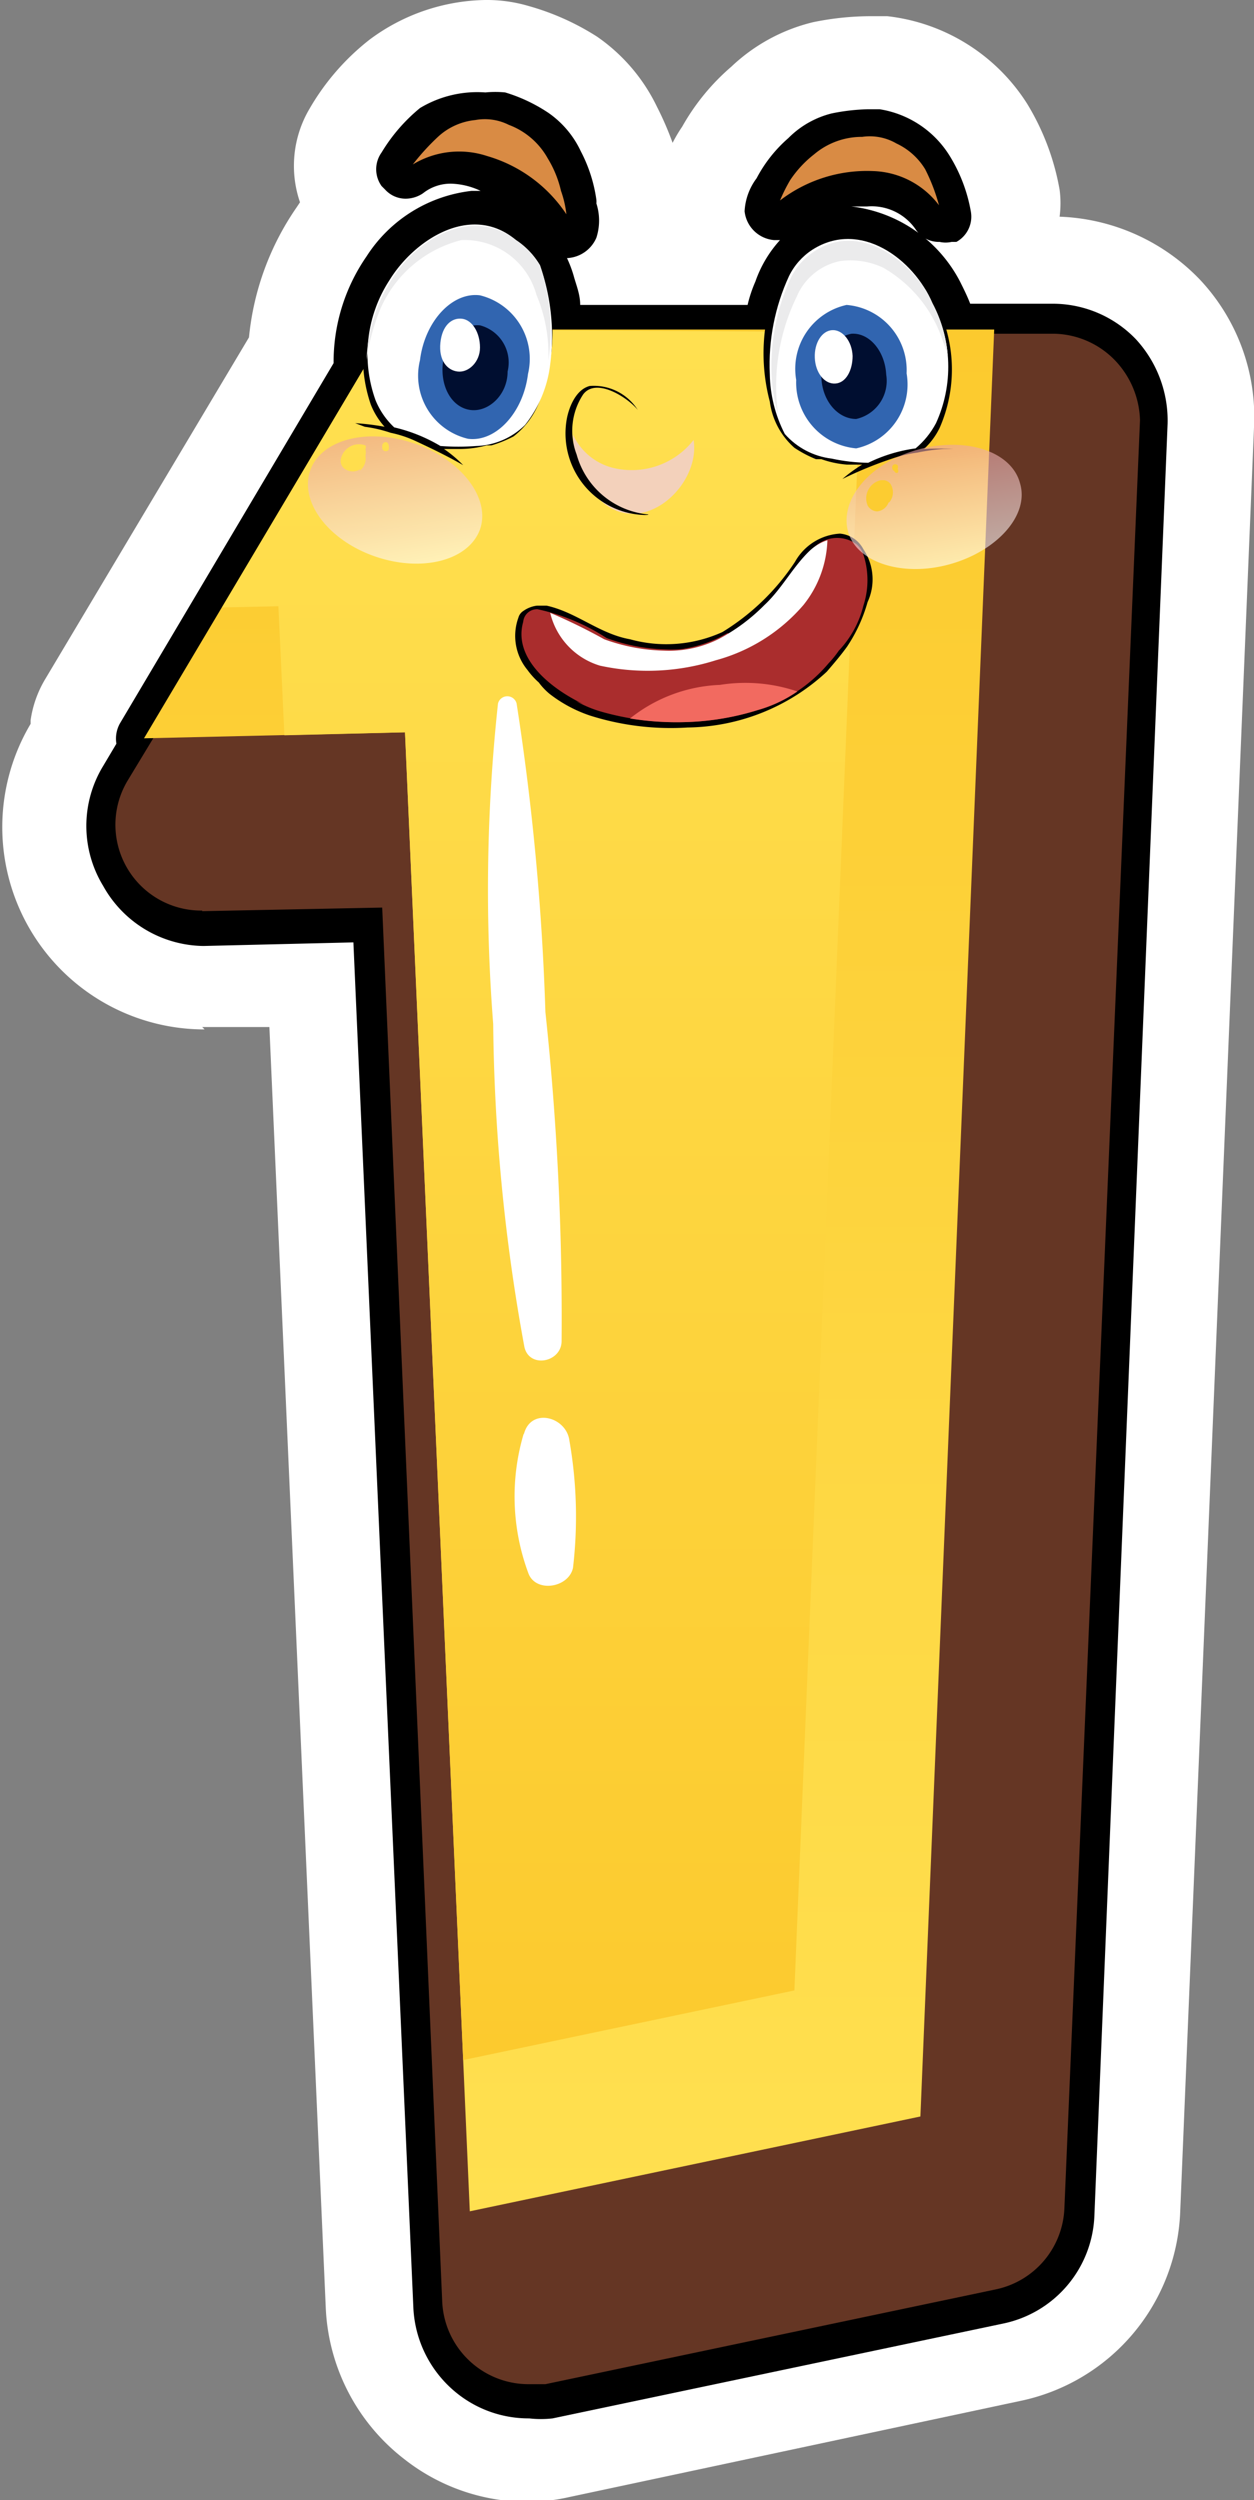 <svg xmlns="http://www.w3.org/2000/svg" xmlns:xlink="http://www.w3.org/1999/xlink" viewBox="0 0 20.9 41.65"><rect x="0" y="0" width="20.9" height="41.65" fill="#808080" stroke="none"/><defs><style>.cls-1{fill:none;}.cls-2{isolation:isolate;}.cls-3{fill:#fff;}.cls-4{fill:#653624;}.cls-5{fill:url(#linear-gradient);}.cls-6{fill:url(#linear-gradient-2);}.cls-7{fill:#f3d1bb;}.cls-11,.cls-17,.cls-18,.cls-7,.cls-9{mix-blend-mode:multiply;}.cls-8,.cls-9{fill:#aa2d2d;}.cls-10{fill:#f26a60;}.cls-11{fill:#ebebec;}.cls-12{fill:#d98b44;}.cls-13{clip-path:url(#clip-path);}.cls-14{fill:#3165b0;}.cls-15{fill:#000e30;}.cls-16{clip-path:url(#clip-path-2);}.cls-17,.cls-18{opacity:0.6;}.cls-17{fill:url(#linear-gradient-3);}.cls-18{fill:url(#linear-gradient-4);}</style><linearGradient id="linear-gradient" x1="9.49" y1="36.84" x2="9.49" y2="5.49" gradientUnits="userSpaceOnUse"><stop offset="0" stop-color="#ffe050"/><stop offset="1" stop-color="#fcca2e"/></linearGradient><linearGradient id="linear-gradient-2" x1="9.04" y1="5.49" x2="9.04" y2="34.32" xlink:href="#linear-gradient"/><clipPath id="clip-path"><path class="cls-1" d="M12.83,6.23a3.52,3.52,0,0,1,.32-1.63,1.1,1.1,0,0,1,.39-.44c.8-.51,1.69.16,2,.89a2.26,2.26,0,0,1,.06,2,1.4,1.4,0,0,1-.34.42,2.59,2.59,0,0,0-.79.24,3.08,3.08,0,0,1-.61-.07,1.24,1.24,0,0,1-.78-.41A2.26,2.26,0,0,1,12.83,6.23Z"/></clipPath><clipPath id="clip-path-2"><path class="cls-1" d="M8.75,7.08a1.21,1.21,0,0,1-.81.35,4,4,0,0,1-.6,0,2.7,2.7,0,0,0-.77-.31,1.29,1.29,0,0,1-.31-.45,2.26,2.26,0,0,1,.23-2C6.9,4,7.85,3.37,8.6,4A1.29,1.29,0,0,1,9,4.42a3.57,3.57,0,0,1,.17,1.65A2,2,0,0,1,8.75,7.08Z"/></clipPath><linearGradient id="linear-gradient-3" x1="5.19" y1="237.16" x2="4.53" y2="234.87" gradientTransform="translate(29.88 -226.64) rotate(6.85)" gradientUnits="userSpaceOnUse"><stop offset="0" stop-color="#fff"/><stop offset="1" stop-color="#ea9c9e"/></linearGradient><linearGradient id="linear-gradient-4" x1="14.1" y1="236.08" x2="13.51" y2="234.04" xlink:href="#linear-gradient-3"/></defs><g class="cls-2"><g id="Layer_2" data-name="Layer 2"><g id="Layer_1-2" data-name="Layer 1"><path class="cls-3" d="M3.37,17.11l1.12,0,.94,21.35a3.37,3.37,0,0,0,1.31,2.51,3.32,3.32,0,0,0,2.06.71,3.17,3.17,0,0,0,.69-.08L17,40a3.35,3.35,0,0,0,2.67-3.15L20.9,7.12A3.34,3.34,0,0,0,20,4.66a3.41,3.41,0,0,0-2.34-1.05,1.71,1.71,0,0,0,0-.45,4.12,4.12,0,0,0-.54-1.43A3.18,3.18,0,0,0,14.79.27h-.32a4.8,4.8,0,0,0-.92.1,3,3,0,0,0-1.36.74,3.72,3.72,0,0,0-.82,1,2.4,2.4,0,0,0-.16.27,5.18,5.18,0,0,0-.26-.6,3,3,0,0,0-1-1.17A4.23,4.23,0,0,0,8.81.1,2.46,2.46,0,0,0,8.09,0,3.31,3.31,0,0,0,6.16.66a4,4,0,0,0-1,1.15A1.87,1.87,0,0,0,5,3.37l-.06.09a4.58,4.58,0,0,0-.79,2.16L.75,11.32A1.84,1.84,0,0,0,.51,12l0,.06a3.37,3.37,0,0,0,2.9,5.09Z"/><path d="M18.93,5.65a1.92,1.92,0,0,0-1.39-.59H16.17c-.05-.13-.11-.25-.17-.37a2.35,2.35,0,0,0-1.81-1.25l.26,0a.89.89,0,0,1,.81.38.46.46,0,0,0,.4.21.45.45,0,0,0,.2,0l.08,0a.48.48,0,0,0,.24-.51,2.62,2.62,0,0,0-.35-.92,1.68,1.68,0,0,0-1.17-.78h-.19a3.36,3.36,0,0,0-.61.07,1.54,1.54,0,0,0-.72.41,2.31,2.31,0,0,0-.53.67l0,0a1,1,0,0,0-.2.55A.54.54,0,0,0,12.9,4H13a2,2,0,0,0-.41.69,2.23,2.23,0,0,0-.13.39H9.67c0-.18-.07-.34-.11-.49a2,2,0,0,0-.11-.29.56.56,0,0,0,.49-.34.93.93,0,0,0,0-.57.35.35,0,0,0,0-.06,2.48,2.48,0,0,0-.26-.81,1.61,1.61,0,0,0-.54-.64,2.7,2.7,0,0,0-.72-.34,1.66,1.66,0,0,0-.33,0A1.85,1.85,0,0,0,7,1.8a2.87,2.87,0,0,0-.64.74.48.48,0,0,0,0,.56l.06.06a.46.46,0,0,0,.34.15.52.52,0,0,0,.29-.09.74.74,0,0,1,.47-.16,1.22,1.22,0,0,1,.49.12l-.15,0A2.4,2.4,0,0,0,6.11,4.27a3.09,3.09,0,0,0-.55,1.78L2,12.05a.52.52,0,0,0-.06.34l-.22.37a1.92,1.92,0,0,0,0,2,1.94,1.94,0,0,0,1.67,1l2.5-.06,1,22.76a1.94,1.94,0,0,0,.75,1.43,1.91,1.91,0,0,0,1.18.4,1.72,1.72,0,0,0,.39,0l7.51-1.58a1.91,1.91,0,0,0,1.52-1.8L19.46,7.06A2,2,0,0,0,18.93,5.65Z"/><path class="cls-4" d="M3.37,15.18l3-.06,1,23.22A1.44,1.44,0,0,0,8.8,39.72l.29,0,7.51-1.58a1.44,1.44,0,0,0,1.14-1.35L19,7A1.5,1.5,0,0,0,18.58,6a1.45,1.45,0,0,0-1-.44l-10.13,0a1.46,1.46,0,0,0-1.24.7L2.13,13a1.43,1.43,0,0,0,1.24,2.17Z"/><path class="cls-5" d="M6.75,12.2l-4.35.1L6.45,5.49l10.12,0L15.34,35.26,7.83,36.84Z"/><polygon class="cls-6" points="14.38 5.53 6.45 5.49 3.7 10.12 4.64 10.1 4.74 12.25 6.75 12.2 7.72 34.32 13.24 33.16 14.38 5.53"/><path class="cls-3" d="M8.3,11.72a28.86,28.86,0,0,0-.08,5.34,31.23,31.23,0,0,0,.52,5.38c.08.36.61.26.62-.09a48.05,48.05,0,0,0-.27-5.49,42,42,0,0,0-.48-5.14.16.16,0,0,0-.31,0Z"/><path class="cls-3" d="M8.73,23.88a3.67,3.67,0,0,0,.08,2.34c.13.32.67.23.74-.1A7.33,7.33,0,0,0,9.49,24c-.05-.4-.65-.56-.76-.1Z"/><path class="cls-7" d="M10.2,7.79a1,1,0,0,1-.65-.55A1.59,1.59,0,0,0,10,8.33c.7.66,1.68-.24,1.56-1A1.31,1.31,0,0,1,10.2,7.79Z"/><path d="M14.39,9.15A.49.49,0,0,0,14,8.89a.92.92,0,0,0-.75.47,3.86,3.86,0,0,1-1.21,1.17,2.26,2.26,0,0,1-1.54.12c-.51-.09-.89-.45-1.39-.56l-.16,0a.5.5,0,0,0-.23.09.19.19,0,0,0-.08.11.89.89,0,0,0,.15.87,1.29,1.29,0,0,0,.19.21,1.07,1.07,0,0,0,.18.19,2.28,2.28,0,0,0,.67.36,4.46,4.46,0,0,0,1.63.2,3.47,3.47,0,0,0,2.32-.93c.12-.14.24-.28.34-.42h0a2.61,2.61,0,0,0,.34-.74A.9.9,0,0,0,14.39,9.15Z"/><path class="cls-8" d="M14.39,10.09a1.68,1.68,0,0,1-.41.75,1.73,1.73,0,0,1-.17.21,2.48,2.48,0,0,1-1.19.78,4.43,4.43,0,0,1-1.2.2A4.6,4.6,0,0,1,10,11.85a2,2,0,0,1-.4-.17l.12.05c-.56-.27-1.17-.77-1-1.37h0a.23.23,0,0,1,.24-.21,3.43,3.43,0,0,1,1.15.48,3.11,3.11,0,0,0,1,.19,1.85,1.85,0,0,0,.92-.2,3.12,3.12,0,0,0,.75-.56c.29-.27.47-.63.75-.9a.55.55,0,0,1,.75-.09.45.45,0,0,1,.1.14A1.37,1.37,0,0,1,14.39,10.09Z"/><path class="cls-9" d="M12.42,10.55h-.3l-.13.07a2.2,2.2,0,0,1-.6.19A1.3,1.3,0,0,0,10.75,12a5,5,0,0,0,.67,0,4.43,4.43,0,0,0,1.2-.2,2.24,2.24,0,0,0,.71-.35A1.1,1.1,0,0,0,12.42,10.55Z"/><path class="cls-3" d="M10,11.09A3.76,3.76,0,0,0,11.93,11a2.93,2.93,0,0,0,1.46-.92A1.81,1.81,0,0,0,13.79,9a.78.78,0,0,0-.3.18c-.28.27-.46.63-.75.9a3.12,3.12,0,0,1-.75.56,1.85,1.85,0,0,1-.92.2,3.11,3.11,0,0,1-1-.19,9.37,9.37,0,0,0-.9-.44A1.21,1.21,0,0,0,10,11.09Z"/><path class="cls-10" d="M12,11.41a2.56,2.56,0,0,0-1.5.56,4.85,4.85,0,0,0,.93.06,4.43,4.43,0,0,0,1.2-.2,2.21,2.21,0,0,0,.66-.31A2.69,2.69,0,0,0,12,11.41Z"/><path d="M10.8,8.57a1.37,1.37,0,0,1-1.19-1,1.1,1.1,0,0,1,.11-1c.22-.29.75.06.91.26,0,0,0,0,0,0a.87.87,0,0,0-.8-.4c-.24.06-.36.38-.39.59a1.36,1.36,0,0,0,1.3,1.56S10.83,8.58,10.8,8.57Z"/><path d="M9.09,4.66a1.27,1.27,0,0,0-.74-.93,1.64,1.64,0,0,0-1.84.81,2.41,2.41,0,0,0-.33,2.2,1.23,1.23,0,0,0,.23.37,4.1,4.1,0,0,0-.49-.06l.16.06a2.23,2.23,0,0,1,.43.1l0,0a1.87,1.87,0,0,1,.4.13c.28.13.55.26.81.41a2.08,2.08,0,0,0-.32-.27h.27a1.72,1.72,0,0,0,.44-.06h.08s0,0,0,0a2,2,0,0,0,.37-.15,1.34,1.34,0,0,0,.48-.74A3.14,3.14,0,0,0,9.09,4.66Z"/><path class="cls-3" d="M8.75,7.08a1.21,1.21,0,0,1-.81.35,4,4,0,0,1-.6,0,2.7,2.7,0,0,0-.77-.31,1.29,1.29,0,0,1-.31-.45,2.26,2.26,0,0,1,.23-2C6.9,4,7.85,3.37,8.6,4A1.29,1.29,0,0,1,9,4.42a3.57,3.57,0,0,1,.17,1.65A2,2,0,0,1,8.75,7.08Z"/><path class="cls-11" d="M6.33,5.17A2,2,0,0,1,7.69,4a1.24,1.24,0,0,1,1.25.91A2.57,2.57,0,0,1,9.14,6,3.4,3.4,0,0,0,9,4.42,1.29,1.29,0,0,0,8.6,4c-.75-.58-1.7,0-2.11.72A2.59,2.59,0,0,0,6.11,6,3.5,3.5,0,0,1,6.33,5.17Z"/><path d="M12.83,6.69a1.24,1.24,0,0,0,.41.77,2,2,0,0,0,.36.19v0l.09,0a1.67,1.67,0,0,0,.42.09h0l.26,0a2.52,2.52,0,0,0-.33.24,6.58,6.58,0,0,1,.83-.34,2.13,2.13,0,0,1,.42-.1l0,0a3.11,3.11,0,0,1,.44-.06l.16,0a4,4,0,0,0-.49,0,1.18,1.18,0,0,0,.26-.35,2.42,2.42,0,0,0-.14-2.22,1.66,1.66,0,0,0-1.77-1,1.3,1.3,0,0,0-.82.86A3.15,3.15,0,0,0,12.83,6.69Z"/><path d="M9.46,3.33a1.79,1.79,0,0,0-.21-.64,1.14,1.14,0,0,0-.37-.47A2.24,2.24,0,0,0,8.29,2a1.24,1.24,0,0,0-.95.23,2.4,2.4,0,0,0-.53.61l0,0c.89-.65,2.11.09,2.59.92,0,0,.06,0,.07,0A.87.87,0,0,0,9.46,3.33Z"/><path class="cls-12" d="M8.12,2.6a1.49,1.49,0,0,0-1.24.14,3.87,3.87,0,0,1,.43-.47A1.07,1.07,0,0,1,7.92,2a.89.89,0,0,1,.56.08,1.24,1.24,0,0,1,.65.56,1.81,1.81,0,0,1,.22.54,1.73,1.73,0,0,1,.09.39A2.38,2.38,0,0,0,8.12,2.6Z"/><path d="M12.86,3.42s0,.08.06.06c.74-.61,2.14-.87,2.74,0l.05,0a2.18,2.18,0,0,0-.29-.76,1.23,1.23,0,0,0-.8-.55,2.35,2.35,0,0,0-.65.05,1.24,1.24,0,0,0-.52.3,2.13,2.13,0,0,0-.42.53C13,3.17,12.86,3.31,12.86,3.42Z"/><path class="cls-12" d="M13,3.34A2.75,2.75,0,0,1,13.17,3a1.83,1.83,0,0,1,.4-.43,1.23,1.23,0,0,1,.8-.29.88.88,0,0,1,.57.11,1.11,1.11,0,0,1,.48.43,3.1,3.1,0,0,1,.23.6,1.43,1.43,0,0,0-1.1-.57A2.38,2.38,0,0,0,13,3.34Z"/><g class="cls-13"><path class="cls-3" d="M12.83,6.23a3.52,3.52,0,0,1,.32-1.63,1.1,1.1,0,0,1,.39-.44c.8-.51,1.69.16,2,.89a2.26,2.26,0,0,1,.06,2,1.4,1.4,0,0,1-.34.42,2.59,2.59,0,0,0-.79.24,3.08,3.08,0,0,1-.61-.07,1.24,1.24,0,0,1-.78-.41A2.26,2.26,0,0,1,12.83,6.23Z"/><path class="cls-11" d="M13.28,4.94A1,1,0,0,1,14,4.35a1.28,1.28,0,0,1,.72.11,2.19,2.19,0,0,1,1,1.24,2.4,2.4,0,0,1,.12.38,2.76,2.76,0,0,0-.27-1c-.35-.73-1.24-1.4-2-.89a1.1,1.1,0,0,0-.39.44,3.52,3.52,0,0,0-.32,1.63,2.85,2.85,0,0,0,.11.65A3.4,3.4,0,0,1,13.28,4.94Z"/><path class="cls-14" d="M15.11,6.22a1.09,1.09,0,0,1-.84,1.25,1.1,1.1,0,0,1-1-1.14,1.09,1.09,0,0,1,.84-1.25A1.09,1.09,0,0,1,15.11,6.22Z"/><path class="cls-15" d="M14.77,6.24a.65.65,0,0,1-.5.74c-.3,0-.56-.29-.58-.68a.64.64,0,0,1,.5-.74C14.49,5.54,14.75,5.85,14.77,6.24Z"/><path class="cls-3" d="M14.21,5.93c0,.24-.11.45-.29.46s-.33-.18-.34-.43.12-.45.29-.46S14.2,5.68,14.21,5.93Z"/></g><g class="cls-16"><path class="cls-14" d="M8.8,6.23c-.08.65-.54,1.14-1,1.08A1.08,1.08,0,0,1,7,6c.08-.65.54-1.14,1-1.08A1.09,1.09,0,0,1,8.8,6.23Z"/><path class="cls-15" d="M8.46,6.19c0,.39-.32.68-.62.64s-.5-.37-.46-.77.33-.67.62-.64A.64.64,0,0,1,8.46,6.19Z"/><path class="cls-3" d="M8,5.79c0,.24-.19.42-.37.4S7.31,6,7.34,5.71s.19-.42.36-.4S8,5.54,8,5.79Z"/></g><path class="cls-17" d="M8,8.82c.18-.52-.31-1.16-1.09-1.43s-1.56-.07-1.74.45S5.47,9,6.25,9.27,7.81,9.34,8,8.82Zm-2-1a.23.23,0,0,1-.24,0,.16.16,0,0,1-.08-.17.31.31,0,0,1,.41-.23.06.06,0,0,1,0,.06.21.21,0,0,1,0,.11A.26.26,0,0,1,6,7.84Zm.37-.39h0c0-.07.1-.1.11,0s0,0,0,.06A.06.06,0,0,1,6.37,7.45Z"/><path class="cls-18" d="M17,8.05c-.14-.53-.9-.78-1.7-.56S14,8.31,14.13,8.84s.91.78,1.7.56S17.16,8.58,17,8.05Zm-2.19.32a.23.23,0,0,1-.19.15.19.19,0,0,1-.16-.1A.31.31,0,0,1,14.68,8a0,0,0,0,1,.06,0,.17.17,0,0,1,.1.06A.26.26,0,0,1,14.82,8.37Zm.08-.53h0c-.05-.06,0-.14.07-.09a.07.07,0,0,1,0,.06C15,7.88,14.93,7.91,14.9,7.84Z"/></g></g></g></svg>